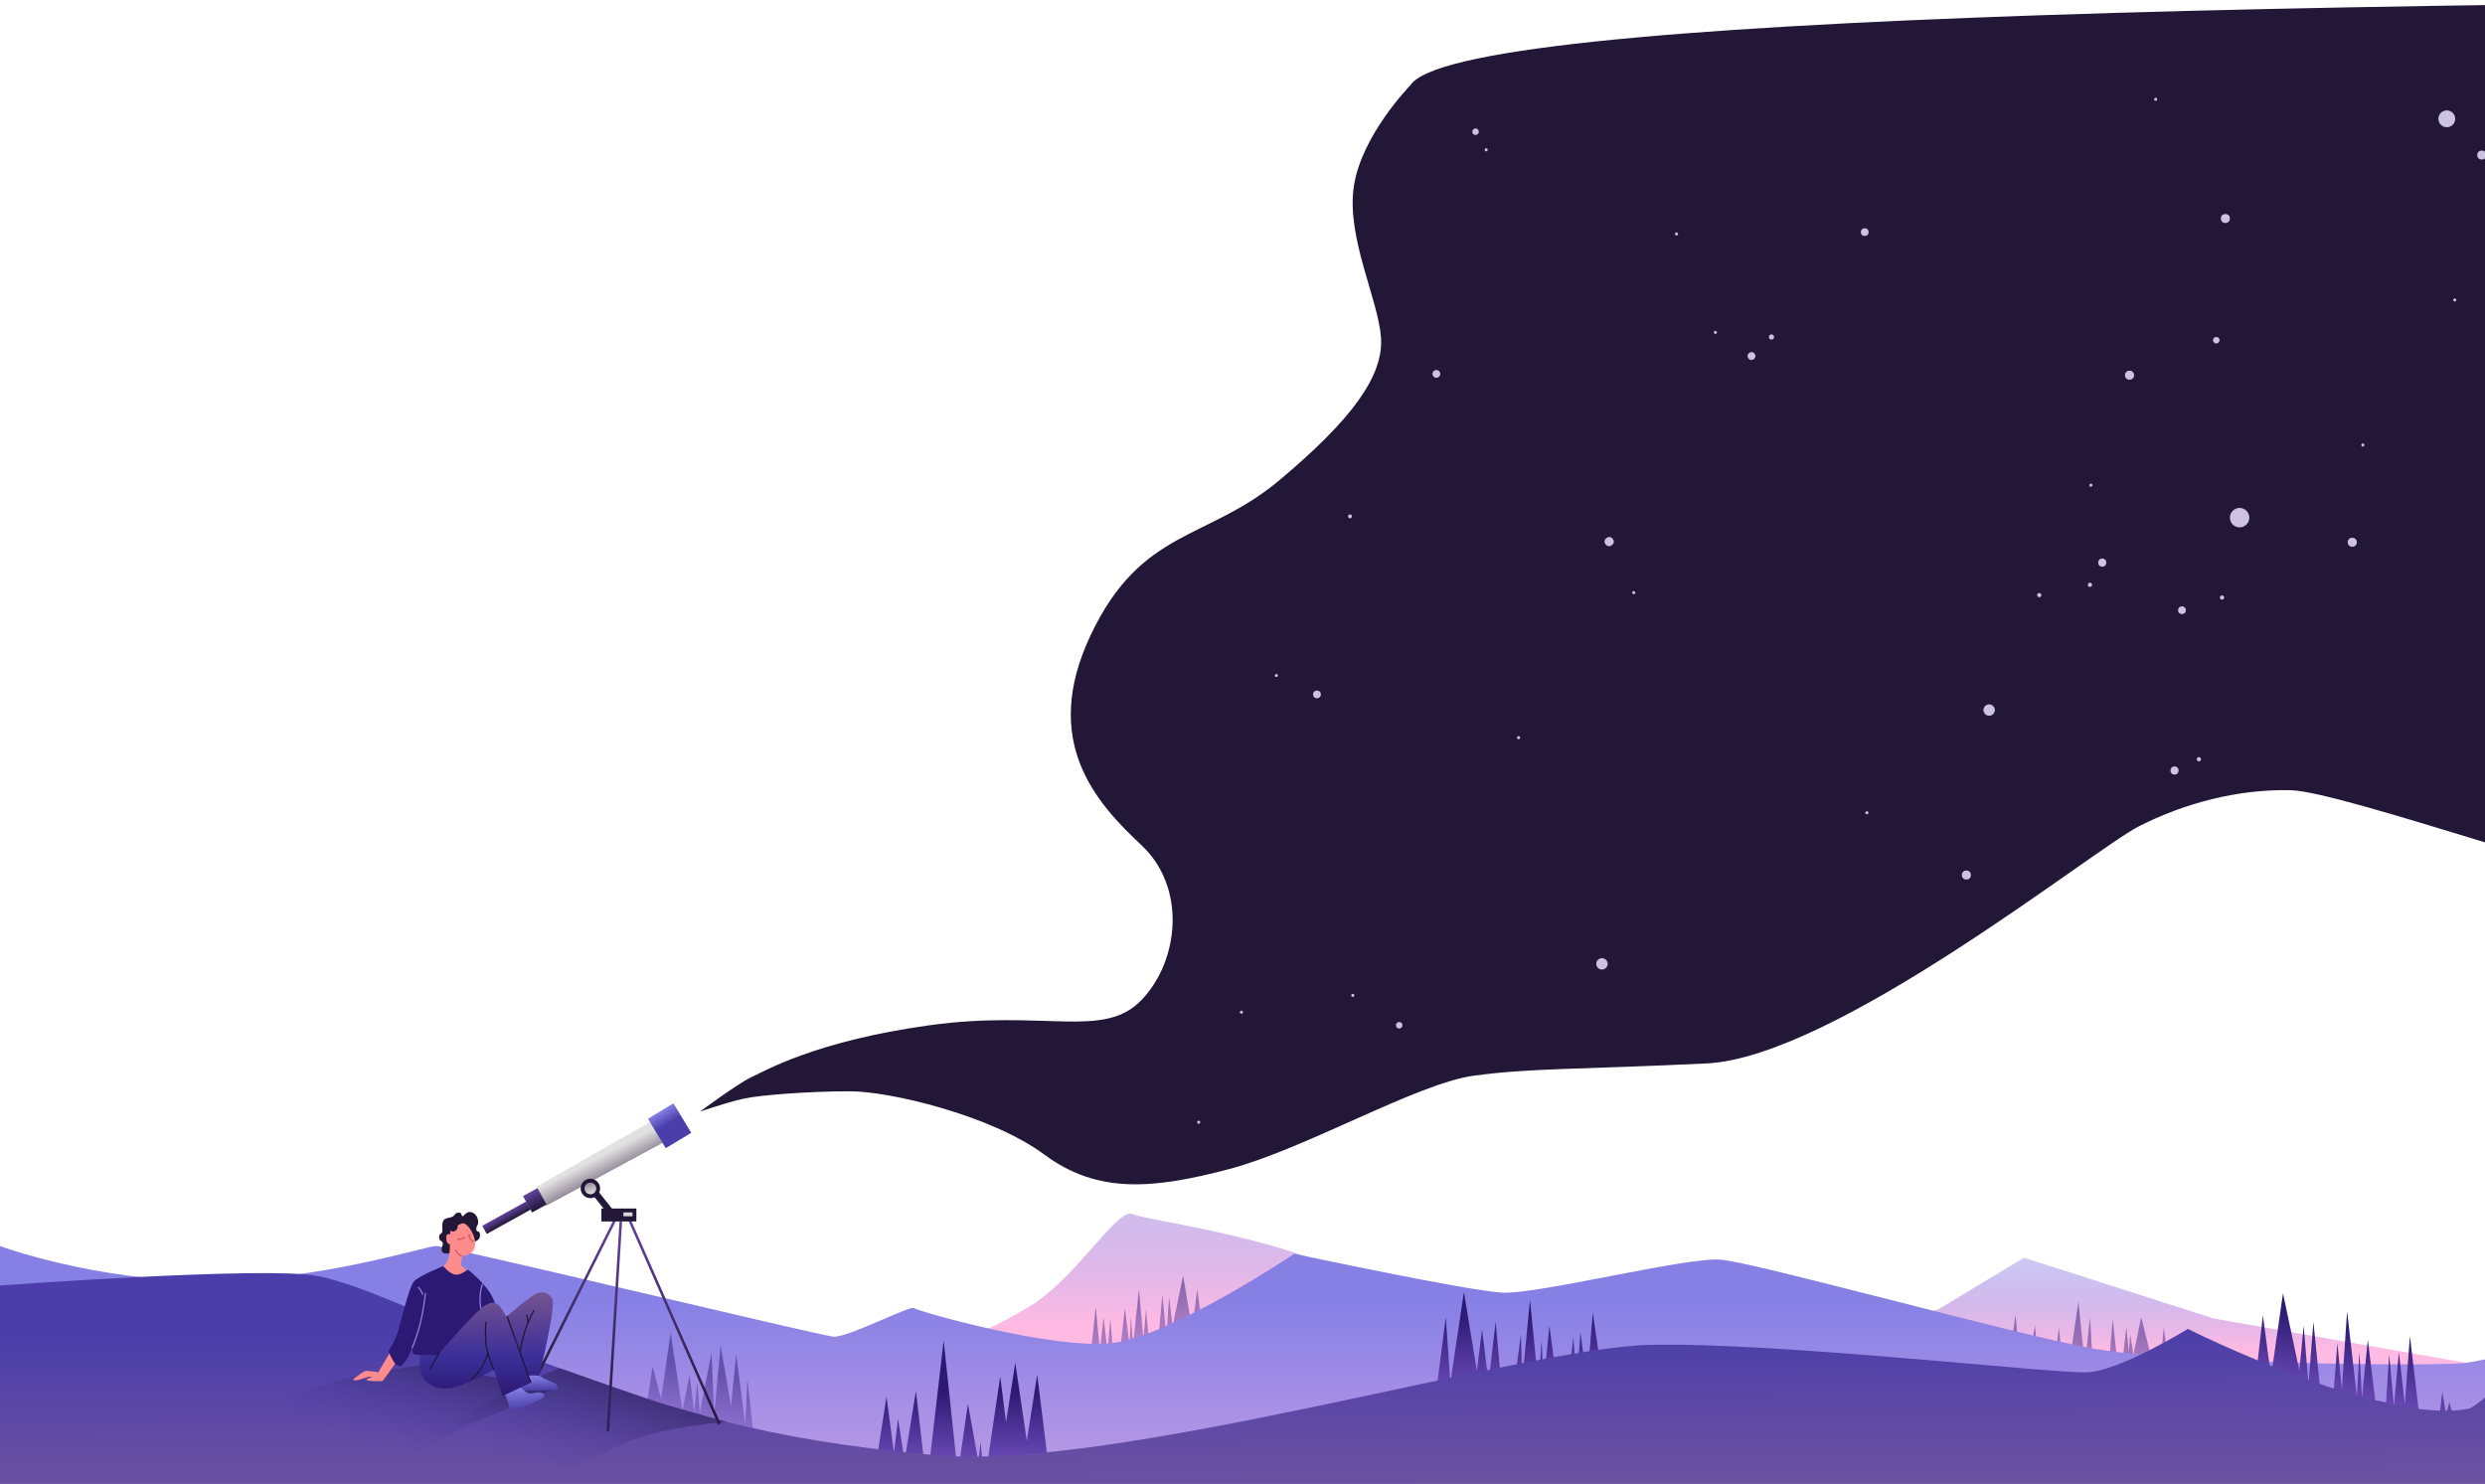 <svg width="1919" height="1146" viewBox="0 0 1919 1146" fill="none" xmlns="http://www.w3.org/2000/svg">
<g clip-path="url(#clip0_2066_3565)">
<path d="M725 1043.37C725 1043.37 772.126 1023.98 798.587 1006.62C832.817 984.167 863.047 932.618 874.456 937.585C885.865 942.552 982.382 954.202 1041.6 984.27C1083.46 1005.53 1138 1052.31 1138 1052.31L772.917 1061.25L725 1043.37Z" fill="url(#paint0_linear_2066_3565)"/>
<path d="M1425 1036.25L1497.5 1010.75L1563 971.25L1709.5 1018.25L1926 1056.25L1856.5 1095.75H1474L1425 1036.25Z" fill="url(#paint1_linear_2066_3565)"/>
<path d="M5622 17.499C3846.49 17.011 1158.5 -44.501 1089 66C1089 66 1051.5 104.25 1045.5 143.75C1039.5 183.25 1064.47 231.25 1066.45 260.75C1068.44 290.25 1044.14 323.75 988.116 370.75C932.09 417.75 881.518 407.75 842.35 490.25C803.181 572.75 846.812 620.25 881.519 652.75C916.225 685.25 910.771 741.75 881.519 772.25C852.266 802.75 806.651 779.49 717.902 791.75C629.153 804.01 589.917 827.5 580 832C570.084 836.5 540.5 858.5 540.5 858.5C540.5 858.5 560.5 851.5 574 848.5C587.5 845.5 625.682 842.75 656.422 842.75C687.162 842.75 765.5 861.25 806.651 891.75C847.803 922.25 890.938 918.25 949.443 902.75C1007.95 887.25 1094.22 836.75 1137.85 830.75C1181.48 824.75 1218.67 825.98 1317.83 821.25C1416.99 816.52 1616.3 656.25 1651.5 638.25C1686.7 620.25 1728.35 609.25 1769 610.25C1809.66 611.25 2026.82 689.75 2097.72 698.25C2168.62 706.75 2228.61 683.75 2320.34 703.25C2412.06 722.75 2653.52 911.75 2806.23 930.75C2958.94 949.75 3285.67 876.334 3391.28 914.25C3496.89 952.166 3481.52 1010.25 3551.92 1038.25C3622.32 1066.25 3836.5 1141 3836.5 1141L4810.5 1139C4810.5 1139 4893.41 1117.97 4948.99 1089.75C5065.48 1030.62 5169.61 1092.76 5247.99 988.25C5303.49 914.25 5333.99 758.75 5387.49 705.25C5426.5 666.242 5503.98 600.262 5635.49 508.25C5767 416.238 5763.5 117 5755.5 67.25C5747.5 17.499 5700.5 17.499 5622 17.499Z" fill="#221737"/>
<path d="M920.667 1026.71L913.636 985.129L905.483 1024.31L902.822 1001.83L900.747 1031.42L897.606 1000.11L894.441 1034.91L887.242 1034.62L884.979 1011.36L882.967 1034.63L879.55 995.683L874.973 1038.52L873.294 1016.41L872.272 1039.15L868.706 1010.44L865.182 1040.83L859.442 1042.19L857.411 1018.39L855.276 1044.17L852.206 1017.31L849.427 1043.56L846.204 1009.45L841.951 1047.96L830.908 1049.73L829.346 1038.1L827.451 1049.88L825.623 1043.46L823.989 1049.7L823.342 1052.65L841.429 1050.44L929.213 1029.67L924.525 995.704L920.667 1026.71Z" fill="url(#paint2_linear_2066_3565)" fill-opacity="0.5"/>
<path d="M1666.5 1069.25L1653.5 1017.25L1647.5 1046.25L1645 1030.25L1644 1043.75L1642 1025.25L1637 1069.25L1631.5 1018.75L1627 1072.25L1617 1069.25L1614 1017.25L1610 1053.25L1605 1005.25L1598.5 1049.75L1597.5 1036.25L1594.5 1070.75L1590 1025.25L1584 1070.75H1575.5L1571.5 1023.75L1568 1042.75L1566 1030.25L1561 1069.25L1556.5 1015.25L1547.5 1076.75H1677.5L1671 1025.25L1666.5 1069.25Z" fill="url(#paint3_linear_2066_3565)" fill-opacity="0.5"/>
<path d="M0 962.249C0 962.249 72.952 989.249 159.976 989.249C247 989.249 328.354 962.249 336.927 962.249C345.5 962.249 632.51 1031.25 643.505 1032.25C654.5 1033.25 703 1007.75 706 1010.25C709 1012.75 813 1042.25 858.5 1037.25C904 1032.25 999.5 968.249 999.5 968.249C999.5 968.249 1133 996.749 1160 998.249C1187 999.749 1302 970.749 1328.5 972.749C1355 974.749 1552.5 1029.75 1615.5 1041.25C1678.5 1052.75 1865.5 1055.25 1901.5 1052.75C1937.5 1050.25 2217.5 967.249 2247.5 967.749C2277.5 968.249 2480.5 1054.75 2543.5 1063.75C2606.5 1072.75 3130 1092.75 3130 1092.75L3824.5 1074.75C3824.5 1074.75 3947 1056.75 4031 1035.25C4115 1013.75 4235 952.25 4296 952.249C4357 952.249 4750.5 1072.75 4770.5 1072.75C4790.5 1072.75 4830 1048.25 4849 1049.75C4868 1051.25 4896.5 1084.75 4919.5 1084.75C4942.5 1084.75 5175.5 978.249 5175.5 978.249C5175.5 978.249 5253 1040.25 5358 1024.75C5463 1009.25 5561 925.749 5597 929.249C5633 932.749 5760 962.249 5760 962.249V1137.25H0V962.249Z" fill="url(#paint4_linear_2066_3565)"/>
<path d="M510.501 1080.25L517.901 1029.25L527.001 1089.25L532.501 1062.25L536.143 1090.62L538.406 1067.36L540.418 1090.63L549.5 1044.75L551.5 1092.25L556.5 1039.25L564.5 1085.75L568.5 1045.75L575.5 1099.84L577.181 1065.45L581.434 1103.96L561.5 1099.25L541.5 1093.75L500 1081.25L504.001 1055.25L510.501 1080.25Z" fill="url(#paint5_linear_2066_3565)" fill-opacity="0.5"/>
<path d="M690.377 1121.95L693.498 1095.66L698.5 1127.92L707.321 1074.45L713.5 1127.48H718L728.725 1035.25L738.5 1127.48H741.21L747.452 1084.13L755.479 1128.41L757.262 1113.65L758.6 1128.41L763.059 1126.1L772.423 1062.92L776.882 1098.43L784.016 1052.31L792.934 1112.73L800.961 1061.54L809.5 1130.25L677 1127.48L684.58 1078.6L690.377 1121.95Z" fill="url(#paint6_linear_2066_3565)"/>
<path d="M1120 1067.75L1130.5 997.75L1140.5 1058.75L1144.5 1026.75L1149.5 1067.75L1155 1020.75L1159.5 1070.75L1169.5 1067.75L1174.5 1030.75L1175.5 1066.25L1181.5 1003.75L1188 1069.25L1190.5 1035.25L1192 1069.25L1196.5 1023.75L1202.5 1069.25H1211L1215 1032.75L1217.5 1070.75L1220.5 1028.75L1225.5 1067.75L1230 1013.75L1239 1075.25H1109L1116.5 1017.25L1120 1067.75Z" fill="url(#paint7_linear_2066_3565)"/>
<path d="M1753.76 1063.23L1763 998.75L1775.65 1058.54L1779 1023.75L1782.66 1069.17L1786.5 1020.75L1791.85 1074.12L1802.25 1073.2L1805 1037.25L1808.42 1072.94L1812.5 1012.75L1820.06 1078.39L1822 1044.25L1823.98 1079.2L1828.5 1034.75L1834.27 1081.31L1842.59 1083.03L1845 1046.25L1848.66 1085.8L1852.5 1044.25L1857.1 1084.48L1861 1031.75L1868 1090.75L1884 1092.75L1886 1074.75L1889 1092.75L1891.5 1082.75L1894 1092.25L1895 1096.75L1868.81 1094.54L1741.47 1068.36L1747.5 1015.75L1753.76 1063.23Z" fill="url(#paint8_linear_2066_3565)"/>
<path d="M1906.1 1087.92C1838.52 1100.96 1689.5 1026.25 1689.5 1026.25C1689.5 1026.25 1637.4 1058.49 1612 1059.75C1586.6 1061.01 1371.5 1036.26 1273.71 1038.58C1175.92 1040.9 860.5 1136.26 722.233 1123.8C583.967 1111.34 523 1088.76 433.34 1057.02C343.68 1025.28 284.5 992.732 244.219 985.257C203.938 977.782 0 992.732 0 992.732V1147L5760 1146V992.25C5760 992.25 5671.5 988.53 5615 992.25C5481.8 1001.02 5281.5 1067.25 5281.5 1067.25C5281.5 1067.25 5034.91 1151.93 4885 1109.75C4776.78 1079.3 4675 965.25 4639 960.25C4603 955.25 4566.23 986.8 4522.5 973.25C4487.51 962.406 4446.5 918.25 4446.5 918.25C4446.5 918.25 4305 1076.75 4289.5 1075.25C4274 1073.75 4237 1058.25 4217.5 1058.25C4198 1058.25 4064 1102.75 4014 1098.75C3964 1094.75 3840 988.757 3840 988.757C3840 988.757 3712 1030.75 3682.15 1032.26C3652.3 1033.76 3611.67 1017.76 3611.67 1017.76C3611.67 1017.76 3468.26 1053.1 3374.4 1059.26C3236.26 1068.32 3021.47 1026.26 3021.47 1026.26L2840.29 1073.76C2840.29 1073.76 2502.56 1120.39 2464.53 1118.76C2426.5 1117.13 2418 1118.01 2302 1067.25C2186 1016.5 2022.5 974.75 2022.5 974.75C2022.5 974.75 1921 1085.04 1906.1 1087.92Z" fill="url(#paint9_linear_2066_3565)"/>
<path d="M413.913 916.743L503.05 865.885L512.593 882.077L421.793 931.127L413.913 916.743Z" fill="url(#paint10_linear_2066_3565)"/>
<rect x="520.032" y="852.032" width="26.614" height="23.001" transform="rotate(58.804 520.032 852.032)" fill="url(#paint11_linear_2066_3565)"/>
<rect x="415.019" y="917.516" width="14.466" height="12.75" transform="rotate(60.988 415.019 917.516)" fill="url(#paint12_linear_2066_3565)"/>
<rect x="406.35" y="927.804" width="7.184" height="38.817" transform="rotate(60.988 406.35 927.804)" fill="url(#paint13_linear_2066_3565)"/>
<circle cx="455.917" cy="917.774" r="7.5" fill="#221737"/>
<circle cx="455.917" cy="917.774" r="4.5" fill="url(#paint14_linear_2066_3565)"/>
<line x1="555.502" y1="1099.68" x2="485.502" y2="940.677" stroke="url(#paint15_linear_2066_3565)" stroke-width="2"/>
<line x1="469.419" y1="1105.21" x2="479.419" y2="943.213" stroke="url(#paint16_linear_2066_3565)" stroke-width="2"/>
<line x1="411.523" y1="1068.83" x2="474.523" y2="942.827" stroke="url(#paint17_linear_2066_3565)" stroke-width="2"/>
<rect x="464.417" y="933.274" width="27" height="10" fill="#221737"/>
<rect x="458.663" y="923.912" width="5" height="17" transform="rotate(-38.574 458.663 923.912)" fill="#221737"/>
<rect x="481.417" y="936.274" width="7" height="3" fill="#D9D9D9"/>
<path d="M432 1056.5L507.5 1082.98L561 1098C561 1098 514.566 1101.96 490 1111.48C470.53 1119.03 443 1134.73 443 1134.73L324.5 1124.98C324.5 1124.98 352.68 1098.28 373.5 1084.98C394.699 1071.45 432 1056.5 432 1056.5Z" fill="url(#paint18_linear_2066_3565)"/>
<path d="M327 1054L429 1072C429 1072 396.066 1086.48 371.5 1096C352.03 1103.55 324.5 1121.5 324.5 1121.5L185 1094.48C185 1094.48 238.124 1072.32 262 1065.98C286.5 1059.48 327 1054 327 1054Z" fill="url(#paint19_linear_2066_3565)"/>
<path d="M292.098 1059.8L301.456 1043.98L305.274 1052.79C305.274 1052.79 295.96 1066.54 295.084 1066.57C294.208 1066.6 283.818 1066.91 283.224 1065.68C282.63 1064.45 287.684 1063.67 287.684 1063.67L284.853 1063.13C284.853 1063.13 277.028 1065.87 274.775 1065.94C272.522 1066 272.507 1065.38 272.507 1065.38C272.507 1065.38 279.691 1059.55 281.928 1058.86C284.166 1058.16 292.098 1059.8 292.098 1059.8Z" fill="#FF8C8C"/>
<path d="M341.495 951.486C342.194 949.958 340.146 943.384 343.813 941.295C345.551 940.304 347.591 940.533 349.363 939.62C351.188 938.68 351.308 936.862 353.297 936.555C357.535 935.902 355.508 938.692 357.233 939.227C357.982 939.459 359.836 935.932 362.58 935.944C366.149 935.96 368.91 939.07 369.242 943.113C369.539 946.721 367.21 946.991 367.932 949.871C368.53 952.255 370.758 949.436 370.658 954.368C370.559 959.301 362.688 959.694 362.688 959.694C362.688 959.694 341.184 974.517 340.994 964.676C340.956 962.672 342.5 961.479 341.8 959.635C341.174 957.984 339.676 958.482 339.275 956.746C338.36 952.789 340.674 953.28 341.495 951.486Z" fill="#221737"/>
<path d="M347.568 950.807C347.568 950.807 354.16 944.779 357.65 944.711C361.14 944.643 368.007 954.473 366.779 962.228C365.552 969.982 357.223 969.753 357.223 969.753L355.686 976.799L361.593 982.124C361.593 982.124 357.232 985.254 352.013 985.243C345.626 985.228 341.871 978.382 341.871 978.382C341.871 978.382 346.64 975.57 347.198 967.162C347.756 958.754 347.198 960.706 347.198 960.706C347.198 960.706 344.027 961.188 344.772 954.264C344.929 952.798 347.849 953.033 347.849 953.033L347.568 950.807Z" fill="#FF8C8C"/>
<path d="M401.23 1062.23L416 1062.23C416 1062.23 424.084 1066.8 427.777 1067.98C431.47 1069.16 430.8 1073.54 430.8 1073.54L401.406 1074.07L401.23 1062.23Z" fill="url(#paint20_linear_2066_3565)"/>
<path d="M319.847 989.343C323.933 985.141 342.222 977.772 342.222 977.772C342.222 977.772 347.624 984.199 352.151 984.416C355.99 984.601 361.305 980.42 361.305 980.42C361.305 980.42 377.805 992.949 381.896 1005.6C385.987 1018.24 383.445 1026.88 383.445 1026.88L364.138 1047.93C364.138 1047.93 320.182 1047.19 319.111 1045.48C318.039 1043.77 318.754 1039.22 318.754 1039.22C318.754 1039.22 316.188 1048.48 310.934 1053.89C305.68 1059.29 300.072 1043.48 300.072 1043.48C300.072 1043.48 304.435 1036.24 306.639 1030.26C308.842 1024.29 315.76 993.545 319.847 989.343Z" fill="#2C1973"/>
<path d="M328.551 998.58C328.551 998.58 326.928 1013.97 323.74 1025.07C320.552 1036.18 318.132 1041.07 318.132 1041.07" stroke="#8680E5"/>
<path d="M322.894 994.041C322.894 994.041 323.575 994.402 324.73 996.253C325.884 998.103 326.476 999.963 326.476 999.963" stroke="#8680E5"/>
<path d="M372.782 991.495C372.782 991.495 370.989 994.543 370.741 1002.02C370.493 1009.5 372.079 1012.68 372.079 1012.68" stroke="#8680E5"/>
<path d="M390.175 1076.77L401.949 1071.19C401.949 1071.19 404.862 1074.34 407.388 1075.68C411.011 1077.6 416.787 1072.9 419.933 1076.99C423.079 1081.07 394.321 1089.44 394.321 1089.44L390.175 1076.77Z" fill="url(#paint21_linear_2066_3565)"/>
<path d="M324.348 1046.16L337.88 1046.53C337.88 1046.53 368.349 1011.05 375.064 1007.81C381.778 1004.57 382.37 1006.43 384.642 1007.64C386.914 1008.84 390.978 1016.88 390.978 1016.88C390.978 1016.88 411.564 998.956 415.689 998.343C419.813 997.729 422.45 997.719 426.269 1002.51C430.088 1007.31 416.444 1061.95 416.444 1061.95L407.993 1062.1L410.329 1067.67L387.941 1078.06L381.438 1057.59C381.438 1057.59 364.12 1067.89 351.208 1071.24C338.296 1074.59 329.198 1069.15 326.289 1062.96C323.379 1056.78 324.348 1046.16 324.348 1046.16Z" fill="url(#paint22_linear_2066_3565)"/>
<path d="M391.532 1016.24L409.726 1067.46" stroke="#221737"/>
<path d="M375.249 1020.8C375.249 1020.8 374.375 1032.38 375.528 1039.61C376.732 1047.16 381.438 1058.11 381.438 1058.11" stroke="#221737"/>
<path d="M363.637 1065.65C363.637 1065.65 368.328 1061.21 370.733 1057.79C373.781 1053.45 376.862 1045.45 376.862 1045.45" stroke="#221737"/>
<path d="M331.944 1057.51L339.532 1044.01" stroke="#221737"/>
<path d="M412.279 1011.72C412.279 1011.72 407.833 1020.55 405.775 1026.59C403.483 1033.31 401.492 1044.35 401.492 1044.35" stroke="#221737"/>
<path d="M351.647 965.074C351.647 965.074 352.809 967.14 353.795 968.231C354.781 969.322 357 970.217 357 970.217" stroke="#D15B5B"/>
<path d="M362 953.616C362 953.616 362.031 954.565 362.703 955.917C363.375 957.269 365.28 958.814 365.28 958.814" stroke="#D15B5B"/>
<path d="M353.174 957.053C353.174 957.053 354.097 957.27 355.578 956.975C357.06 956.68 359.05 955.248 359.05 955.248" stroke="#D15B5B"/>
<path d="M363.576 953.389C363.576 953.389 363.44 953.594 363.078 953.802C362.717 954.011 361.999 954.1 361.999 954.1" stroke="#D15B5B"/>
<line y1="-0.5" x2="6.337" y2="-0.5" transform="matrix(0.192 0.981 -0.973 0.234 406.171 1015.35)" stroke="#221737"/>
<path d="M346.947 947.169L349.788 943.737C349.788 943.737 353.793 945.169 353.473 947.474C353.234 949.203 352.168 950.49 350.633 950.906C349.488 951.215 348.648 950.997 347.843 950.181C347.038 949.365 346.947 947.169 346.947 947.169Z" fill="#221737"/>
<circle cx="1816.5" cy="418.75" r="3.5" fill="#CCC3E0"/>
<circle cx="1536.09" cy="548.342" r="4.399" transform="rotate(146.718 1536.09 548.342)" fill="#CCC3E0"/>
<circle cx="1729.5" cy="399.75" r="7.5" fill="#CCC3E0"/>
<circle cx="1237.09" cy="744.342" r="4.399" transform="rotate(146.718 1237.09 744.342)" fill="#CCC3E0"/>
<circle cx="1889.5" cy="91.75" r="6.5" fill="#CCC3E0"/>
<circle cx="1718.5" cy="168.75" r="3.5" fill="#CCC3E0"/>
<circle cx="1916.5" cy="119.75" r="3.5" fill="#CCC3E0"/>
<circle cx="1644.5" cy="289.75" r="3.5" fill="#CCC3E0"/>
<circle cx="1518.5" cy="675.75" r="3.5" fill="#CCC3E0"/>
<circle cx="1242.67" cy="418.263" r="3.5" transform="rotate(146.718 1242.67 418.263)" fill="#CCC3E0"/>
<circle cx="1711.5" cy="262.75" r="2.5" fill="#CCC3E0"/>
<circle cx="1324.67" cy="256.671" r="1.184" transform="rotate(48.782 1324.67 256.671)" fill="#CCC3E0"/>
<circle cx="1614.67" cy="374.671" r="1.184" transform="rotate(48.782 1614.67 374.671)" fill="#CCC3E0"/>
<circle cx="1261.67" cy="457.671" r="1.184" transform="rotate(48.782 1261.67 457.671)" fill="#CCC3E0"/>
<circle cx="1147.67" cy="115.671" r="1.184" transform="rotate(48.782 1147.67 115.671)" fill="#CCC3E0"/>
<circle cx="1294.67" cy="180.671" r="1.184" transform="rotate(48.782 1294.67 180.671)" fill="#CCC3E0"/>
<circle cx="985.671" cy="521.671" r="1.184" transform="rotate(48.782 985.671 521.671)" fill="#CCC3E0"/>
<circle cx="1172.67" cy="569.671" r="1.184" transform="rotate(48.782 1172.67 569.671)" fill="#CCC3E0"/>
<circle cx="1441.67" cy="627.671" r="1.184" transform="rotate(48.782 1441.67 627.671)" fill="#CCC3E0"/>
<circle cx="1044.67" cy="768.671" r="1.184" transform="rotate(48.782 1044.67 768.671)" fill="#CCC3E0"/>
<circle cx="925.671" cy="866.671" r="1.184" transform="rotate(48.782 925.671 866.671)" fill="#CCC3E0"/>
<circle cx="958.671" cy="781.671" r="1.184" transform="rotate(48.782 958.671 781.671)" fill="#CCC3E0"/>
<circle cx="1664.67" cy="76.671" r="1.184" transform="rotate(48.782 1664.67 76.671)" fill="#CCC3E0"/>
<circle cx="1895.67" cy="231.671" r="1.184" transform="rotate(48.782 1895.67 231.671)" fill="#CCC3E0"/>
<circle cx="1623.43" cy="434.477" r="3.148" transform="rotate(-83.644 1623.43 434.477)" fill="#CCC3E0"/>
<circle cx="1679.24" cy="595.031" r="3.148" transform="rotate(-83.644 1679.24 595.031)" fill="#CCC3E0"/>
<circle cx="1715.95" cy="461.454" r="1.622" transform="rotate(-83.644 1715.95 461.454)" fill="#CCC3E0"/>
<circle cx="1574.79" cy="459.579" r="1.622" transform="rotate(-83.644 1574.79 459.579)" fill="#CCC3E0"/>
<circle cx="1613.93" cy="451.642" r="1.622" transform="rotate(-83.644 1613.93 451.642)" fill="#CCC3E0"/>
<circle cx="1698.05" cy="586.32" r="1.622" transform="rotate(-83.644 1698.05 586.32)" fill="#CCC3E0"/>
<circle cx="1824.67" cy="343.671" r="1.184" transform="rotate(48.782 1824.67 343.671)" fill="#CCC3E0"/>
<circle cx="1080.5" cy="791.75" r="2.5" fill="#CCC3E0"/>
<circle cx="1685" cy="471.25" r="3" fill="#CCC3E0"/>
<circle cx="1368" cy="260.25" r="2" fill="#CCC3E0"/>
<circle cx="1139.46" cy="101.712" r="2.5" transform="rotate(146.718 1139.46 101.712)" fill="#CCC3E0"/>
<circle cx="1017" cy="536.25" r="3" fill="#CCC3E0"/>
<circle cx="1042.5" cy="398.75" r="1.5" fill="#CCC3E0"/>
<circle cx="1109.21" cy="288.756" r="3" transform="rotate(146.718 1109.21 288.756)" fill="#CCC3E0"/>
<circle cx="1440" cy="179.25" r="3" fill="#CCC3E0"/>
<circle cx="1352.56" cy="274.96" r="3" transform="rotate(146.718 1352.56 274.96)" fill="#CCC3E0"/>
</g>
<defs>
<linearGradient id="paint0_linear_2066_3565" x1="931.5" y1="881.961" x2="931.5" y2="1061.25" gradientUnits="userSpaceOnUse">
<stop stop-color="#8680E5" stop-opacity="0.41"/>
<stop offset="0.79" stop-color="#FFBAE3"/>
</linearGradient>
<linearGradient id="paint1_linear_2066_3565" x1="1675.5" y1="971.25" x2="1675.5" y2="1095.75" gradientUnits="userSpaceOnUse">
<stop stop-color="#8680E5" stop-opacity="0.41"/>
<stop offset="0.575" stop-color="#FFBAE3"/>
</linearGradient>
<linearGradient id="paint2_linear_2066_3565" x1="874.204" y1="1002.12" x2="884.634" y2="1046.21" gradientUnits="userSpaceOnUse">
<stop stop-color="#2C1973"/>
<stop offset="0.795" stop-color="#6747B2"/>
</linearGradient>
<linearGradient id="paint3_linear_2066_3565" x1="1610" y1="1014.75" x2="1610" y2="1084.75" gradientUnits="userSpaceOnUse">
<stop stop-color="#2C1973"/>
<stop offset="0.795" stop-color="#6747B2"/>
</linearGradient>
<linearGradient id="paint4_linear_2066_3565" x1="2880" y1="848.749" x2="2880" y2="1493.75" gradientUnits="userSpaceOnUse">
<stop offset="0.24" stop-color="#8680E5"/>
<stop offset="0.605" stop-color="#E3ADE4"/>
<stop offset="0.65" stop-color="#FFA87C"/>
</linearGradient>
<linearGradient id="paint5_linear_2066_3565" x1="549.181" y1="1058.12" x2="538.75" y2="1102.21" gradientUnits="userSpaceOnUse">
<stop stop-color="#2C1973"/>
<stop offset="0.795" stop-color="#6747B2"/>
</linearGradient>
<linearGradient id="paint6_linear_2066_3565" x1="747.898" y1="1073.99" x2="747.898" y2="1138.55" gradientUnits="userSpaceOnUse">
<stop stop-color="#2C1973"/>
<stop offset="0.795" stop-color="#6747B2"/>
</linearGradient>
<linearGradient id="paint7_linear_2066_3565" x1="1177" y1="1014.25" x2="1177" y2="1084.25" gradientUnits="userSpaceOnUse">
<stop stop-color="#2C1973"/>
<stop offset="0.795" stop-color="#6747B2"/>
</linearGradient>
<linearGradient id="paint8_linear_2066_3565" x1="1820.37" y1="1022.3" x2="1806.27" y2="1090.87" gradientUnits="userSpaceOnUse">
<stop stop-color="#2C1973"/>
<stop offset="0.795" stop-color="#6747B2"/>
</linearGradient>
<linearGradient id="paint9_linear_2066_3565" x1="3033.5" y1="845.75" x2="3038.5" y2="1665.75" gradientUnits="userSpaceOnUse">
<stop offset="0.205" stop-color="#4B3EAA"/>
<stop offset="1" stop-color="#FFA87C"/>
</linearGradient>
<linearGradient id="paint10_linear_2066_3565" x1="466.567" y1="891.322" x2="472.971" y2="903.619" gradientUnits="userSpaceOnUse">
<stop stop-color="#E1E1E1"/>
<stop offset="1" stop-color="#978E9E"/>
</linearGradient>
<linearGradient id="paint11_linear_2066_3565" x1="520.032" y1="863.533" x2="546.264" y2="863.579" gradientUnits="userSpaceOnUse">
<stop stop-color="#8680E5"/>
<stop offset="0.44" stop-color="#4B3EAA"/>
</linearGradient>
<linearGradient id="paint12_linear_2066_3565" x1="415.019" y1="923.891" x2="429.485" y2="923.891" gradientUnits="userSpaceOnUse">
<stop stop-color="#61429D"/>
<stop offset="1" stop-color="#221737"/>
</linearGradient>
<linearGradient id="paint13_linear_2066_3565" x1="406.35" y1="947.212" x2="413.533" y2="947.212" gradientUnits="userSpaceOnUse">
<stop stop-color="#61429D"/>
<stop offset="1" stop-color="#221737"/>
</linearGradient>
<linearGradient id="paint14_linear_2066_3565" x1="455.917" y1="913.274" x2="458.417" y2="921.774" gradientUnits="userSpaceOnUse">
<stop stop-color="#978E9E"/>
<stop offset="1" stop-color="#E1E1E1"/>
</linearGradient>
<linearGradient id="paint15_linear_2066_3565" x1="486.875" y1="940.073" x2="556.875" y2="1099.07" gradientUnits="userSpaceOnUse">
<stop stop-color="#61429D"/>
<stop offset="1" stop-color="#221737"/>
</linearGradient>
<linearGradient id="paint16_linear_2066_3565" x1="480.916" y1="943.305" x2="470.916" y2="1105.31" gradientUnits="userSpaceOnUse">
<stop stop-color="#61429D"/>
<stop offset="1" stop-color="#221737"/>
</linearGradient>
<linearGradient id="paint17_linear_2066_3565" x1="475.864" y1="943.498" x2="412.864" y2="1069.5" gradientUnits="userSpaceOnUse">
<stop stop-color="#61429D"/>
<stop offset="1" stop-color="#221737"/>
</linearGradient>
<linearGradient id="paint18_linear_2066_3565" x1="464.5" y1="1020.98" x2="428" y2="1136.98" gradientUnits="userSpaceOnUse">
<stop stop-color="#221737"/>
<stop offset="1" stop-color="#4B3EAA" stop-opacity="0"/>
</linearGradient>
<linearGradient id="paint19_linear_2066_3565" x1="346" y1="1005.5" x2="309.5" y2="1121.5" gradientUnits="userSpaceOnUse">
<stop stop-color="#221737"/>
<stop offset="1" stop-color="#4B3EAA" stop-opacity="0"/>
</linearGradient>
<linearGradient id="paint20_linear_2066_3565" x1="415.957" y1="1061.96" x2="416.173" y2="1073.8" gradientUnits="userSpaceOnUse">
<stop stop-color="#8680E5"/>
<stop offset="1" stop-color="#4B3EAA"/>
</linearGradient>
<linearGradient id="paint21_linear_2066_3565" x1="404.686" y1="1070.93" x2="406.343" y2="1088.3" gradientUnits="userSpaceOnUse">
<stop stop-color="#8680E5"/>
<stop offset="1" stop-color="#4B3EAA"/>
</linearGradient>
<linearGradient id="paint22_linear_2066_3565" x1="376.308" y1="884.748" x2="376.954" y2="1078.27" gradientUnits="userSpaceOnUse">
<stop stop-color="#FFA87C"/>
<stop offset="0.84" stop-color="#3B2F99"/>
<stop offset="1" stop-color="#2C1973"/>
</linearGradient>
<clipPath id="clip0_2066_3565">
<rect width="1919" height="1146" fill="white"/>
</clipPath>
</defs>
</svg>
